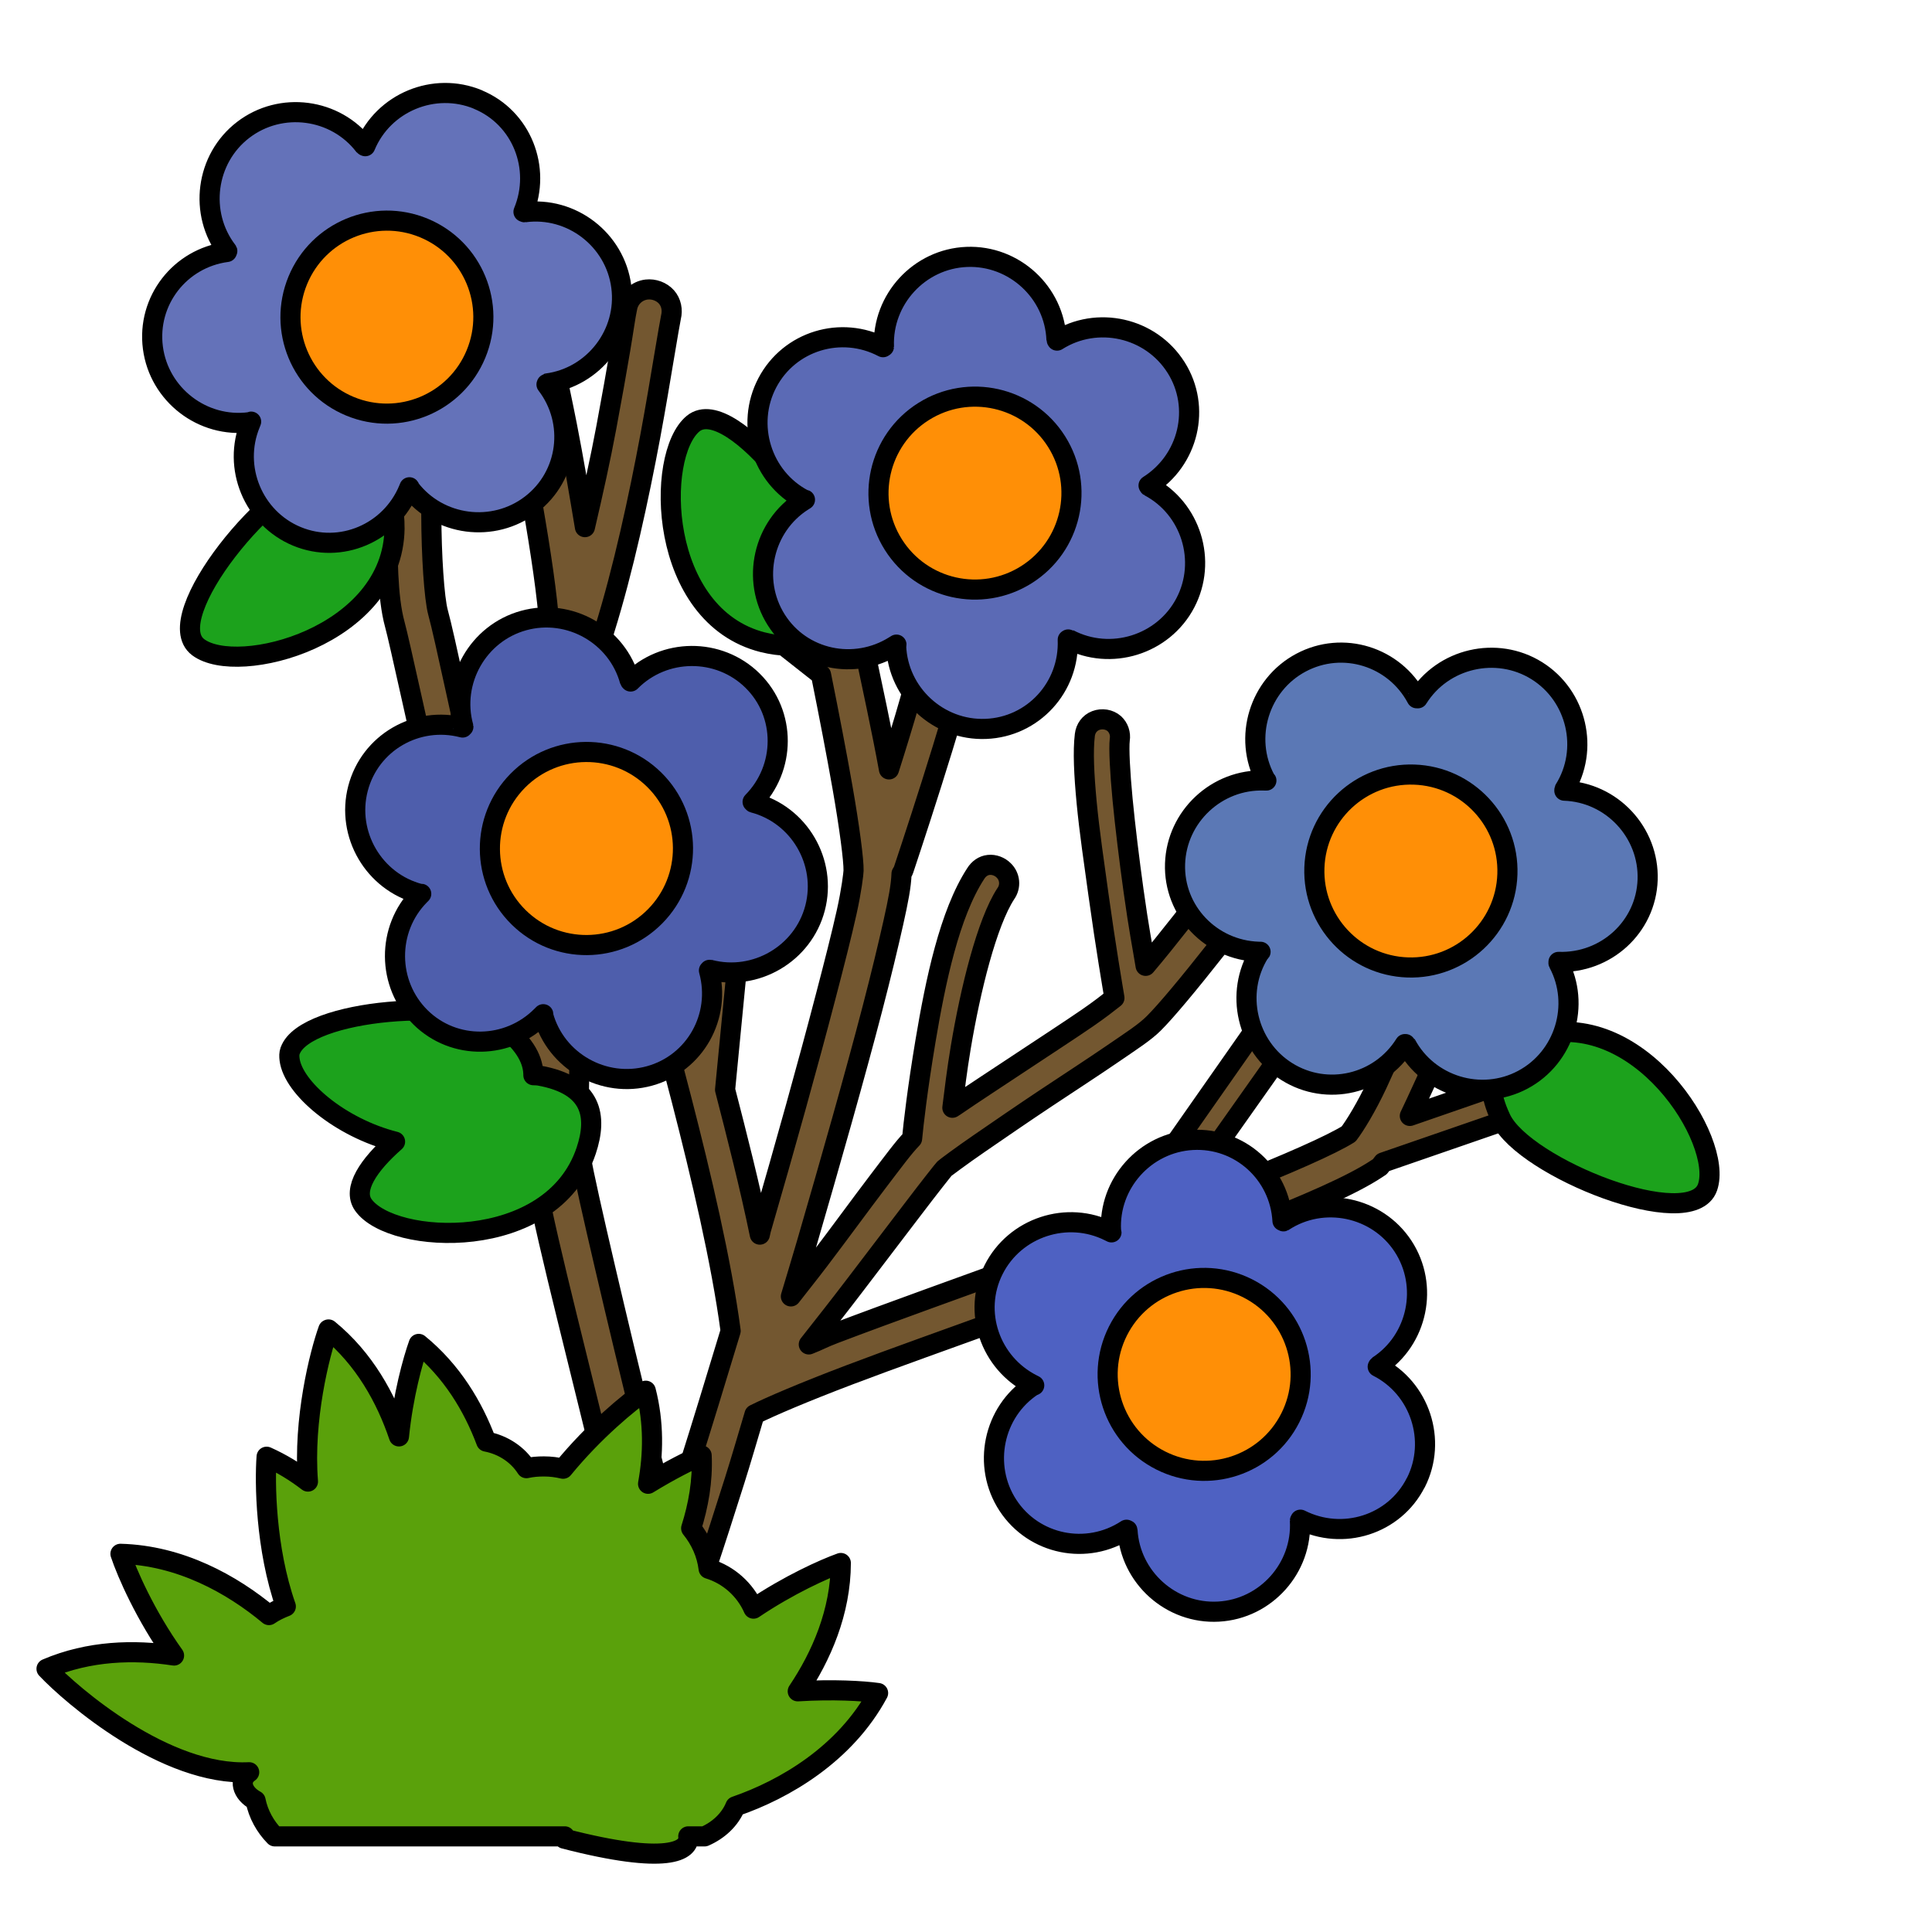 <?xml version="1.0" encoding="UTF-8" standalone="no"?>
<svg xmlns:dc="http://purl.org/dc/elements/1.1/" xmlns:cc="http://creativecommons.org/ns#" xmlns:rdf="http://www.w3.org/1999/02/22-rdf-syntax-ns#" xmlns:svg="http://www.w3.org/2000/svg" xmlns="http://www.w3.org/2000/svg" viewBox="0 0 48 48" height="100%" width="100%" version="1.0" >
<defs />
<path style="fill:#735730;fill-rule:evenodd;stroke:#000000;stroke-width:0.500;stroke-linecap:round;stroke-linejoin:round;" d="m 12.676,5.320 c -0.084,-0.023 -0.172,-0.026 -0.262,-0.009 -0.282,0.053 -0.487,0.298 -0.488,0.584 -0.003,0.136 0.027,0.200 0.043,0.300 0.015,0.099 0.039,0.207 0.066,0.349 0.053,0.282 0.133,0.665 0.223,1.098 0.180,0.866 0.418,1.978 0.648,3.147 0.230,1.169 0.445,2.381 0.592,3.420 0.147,1.039 0.216,1.940 0.170,2.315 -0.136,1.104 -0.273,3.793 -0.373,6.381 -0.031,0.832 -0.057,1.541 -0.078,2.285 -0.414,-1.588 -0.813,-3.243 -1.159,-4.751 -0.586,-2.554 -1.007,-4.615 -1.175,-5.222 -0.096,-0.351 -0.165,-1.429 -0.167,-2.415 -6.15e-4,-0.493 0.009,-0.972 0.008,-1.367 -8.95e-4,-0.394 0.015,-0.663 -0.029,-0.920 -0.022,-0.150 -0.114,-0.290 -0.239,-0.378 -0.125,-0.087 -0.272,-0.115 -0.421,-0.085 -0.146,0.028 -0.272,0.116 -0.354,0.240 -0.082,0.124 -0.115,0.274 -0.084,0.420 5.39e-4,0.004 0.032,0.337 0.033,0.721 0.001,0.384 -0.007,0.864 -0.006,1.366 0.002,1.004 -0.004,2.025 0.185,2.714 0.119,0.433 0.585,2.609 1.174,5.174 0.589,2.564 1.327,5.584 2.058,7.954 0.020,0.139 0.111,0.241 0.216,0.327 0.025,0.138 0.025,0.234 0.065,0.425 0.081,0.393 0.183,0.881 0.314,1.449 0.261,1.135 0.617,2.546 0.955,3.925 0.674,2.758 1.344,5.401 1.344,5.401 l 1.118,0.100 c 0.269,-0.568 0.666,-1.806 1.204,-3.501 0.148,-0.468 0.323,-1.067 0.489,-1.626 0.399,-0.199 1.213,-0.548 2.366,-0.986 1.085,-0.412 2.475,-0.904 3.838,-1.398 0.433,0.159 0.945,0.202 1.539,0.232 0.774,0.039 1.655,0.031 2.539,0.001 0.884,-0.029 1.761,-0.081 2.493,-0.067 0.731,0.013 1.331,0.100 1.545,0.202 0.196,0.119 0.454,0.072 0.591,-0.111 0.137,-0.184 0.106,-0.444 -0.065,-0.597 -0.039,-0.037 -0.085,-0.067 -0.135,-0.088 -0.497,-0.236 -1.139,-0.277 -1.912,-0.291 -0.772,-0.014 -1.671,0.026 -2.552,0.055 -0.823,0.027 -1.623,0.052 -2.315,0.027 1.523,-0.554 3.034,-1.106 4.311,-1.609 1.469,-0.578 2.606,-1.067 3.221,-1.477 l 0.071,-0.047 0.041,-0.052 c 0.013,-0.017 0.028,-0.035 0.041,-0.053 l 3.772,-1.303 c 0.141,-0.047 0.240,-0.169 0.278,-0.312 0.038,-0.144 0.01,-0.291 -0.089,-0.402 -0.123,-0.133 -0.315,-0.178 -0.485,-0.113 l -2.812,0.973 c 0.054,-0.114 0.101,-0.214 0.159,-0.337 0.302,-0.645 0.629,-1.383 0.913,-2.093 0.567,-1.419 1.019,-2.702 1.019,-2.702 0.059,-0.157 0.052,-0.328 -0.029,-0.468 -0.027,-0.046 -0.071,-0.091 -0.112,-0.130 -0.137,-0.128 -0.334,-0.166 -0.515,-0.118 -0.181,0.047 -0.322,0.175 -0.378,0.354 0,0 -0.438,1.266 -0.995,2.662 -0.278,0.697 -0.584,1.426 -0.872,2.040 -0.273,0.582 -0.557,1.040 -0.711,1.241 -0.431,0.270 -1.522,0.752 -2.925,1.305 -0.449,0.177 -0.969,0.375 -1.469,0.565 l 3.312,-4.688 c 0.121,-0.158 0.120,-0.379 -4.32e-4,-0.538 -0.087,-0.115 -0.233,-0.187 -0.378,-0.182 -0.145,0.004 -0.270,0.084 -0.349,0.206 l -4.034,5.759 c -0.672,0.249 -1.354,0.491 -2.043,0.743 -1.753,0.638 -3.489,1.256 -4.886,1.787 -0.306,0.116 -0.372,0.167 -0.639,0.271 0.364,-0.463 0.739,-0.936 1.119,-1.436 0.530,-0.698 1.052,-1.379 1.463,-1.920 0.411,-0.541 0.760,-0.983 0.788,-1.011 0.017,-0.017 0.414,-0.316 0.882,-0.637 0.467,-0.321 1.050,-0.723 1.641,-1.116 0.590,-0.392 1.174,-0.771 1.652,-1.099 0.478,-0.328 0.804,-0.535 1.029,-0.761 0.293,-0.292 0.848,-0.954 1.558,-1.856 0.710,-0.902 1.560,-2.045 2.339,-3.222 0.123,-0.162 0.141,-0.389 0.053,-0.574 -0.087,-0.184 -0.257,-0.300 -0.461,-0.307 -0.204,-0.007 -0.403,0.105 -0.503,0.283 -0.757,1.143 -1.597,2.256 -2.292,3.139 -0.337,0.429 -0.646,0.812 -0.900,1.111 -0.086,-0.529 -0.163,-0.886 -0.301,-1.876 -0.106,-0.766 -0.205,-1.572 -0.271,-2.254 -0.065,-0.682 -0.096,-1.276 -0.070,-1.491 0.023,-0.146 -0.027,-0.295 -0.136,-0.396 -0.124,-0.109 -0.307,-0.136 -0.461,-0.077 -0.154,0.059 -0.252,0.196 -0.271,0.360 -0.049,0.402 -0.021,0.982 0.046,1.686 0.067,0.703 0.187,1.516 0.294,2.289 0.188,1.348 0.347,2.263 0.395,2.557 -0.158,0.125 -0.376,0.295 -0.668,0.496 -0.467,0.321 -1.044,0.694 -1.635,1.087 -0.590,0.392 -1.191,0.782 -1.670,1.111 -0.020,0.014 -0.033,0.021 -0.053,0.034 0.055,-0.443 0.112,-0.921 0.208,-1.497 0.240,-1.439 0.650,-3.103 1.119,-3.821 0.129,-0.179 0.107,-0.426 -0.052,-0.579 -0.095,-0.096 -0.238,-0.151 -0.373,-0.136 -0.135,0.014 -0.248,0.097 -0.320,0.212 -0.655,1.003 -1.002,2.684 -1.250,4.164 -0.199,1.191 -0.299,2.060 -0.333,2.425 -0.212,0.217 -0.463,0.561 -0.864,1.087 -0.415,0.546 -0.923,1.244 -1.451,1.939 -0.239,0.315 -0.459,0.588 -0.696,0.893 0.127,-0.425 0.256,-0.844 0.391,-1.309 0.607,-2.089 1.199,-4.169 1.631,-5.829 0.216,-0.830 0.396,-1.577 0.524,-2.151 0.122,-0.547 0.191,-0.900 0.203,-1.213 0.018,-0.032 0.039,-0.061 0.051,-0.098 0.224,-0.672 0.614,-1.861 0.967,-3.009 0.352,-1.147 0.656,-2.176 0.737,-2.718 0.032,-0.168 -0.024,-0.346 -0.138,-0.475 -0.113,-0.129 -0.271,-0.194 -0.443,-0.183 -0.273,0.009 -0.5,0.214 -0.534,0.484 -0.042,0.282 -0.334,1.408 -0.683,2.544 -0.099,0.325 -0.167,0.541 -0.269,0.864 -0.175,-0.963 -0.415,-2.061 -0.648,-3.172 -0.502,-2.396 -1.034,-4.775 -1.168,-5.421 -0.068,-0.324 -0.387,-0.532 -0.712,-0.464 -0.325,0.068 -0.533,0.385 -0.465,0.709 0.122,0.590 0.592,2.595 1.015,4.548 l -2.276,-1.793 c -0.109,-0.093 -0.254,-0.133 -0.396,-0.108 -0.193,0.030 -0.339,0.172 -0.382,0.363 -0.042,0.190 0.025,0.391 0.187,0.501 l 3.157,2.486 c 0.198,0.983 0.389,1.976 0.533,2.796 0.173,0.987 0.281,1.815 0.275,2.070 -0.001,0.064 -0.050,0.489 -0.173,1.039 -0.122,0.550 -0.308,1.279 -0.523,2.101 -0.428,1.643 -1.001,3.698 -1.605,5.779 -0.011,0.040 -0.016,0.083 -0.028,0.124 -0.251,-1.217 -0.571,-2.470 -0.863,-3.600 l 0.690,-7.118 c 0.019,-0.146 -0.035,-0.296 -0.140,-0.401 -0.104,-0.104 -0.247,-0.152 -0.394,-0.133 -0.232,0.020 -0.415,0.205 -0.434,0.436 l -0.429,4.515 c -0.148,-0.571 -0.266,-1.082 -0.273,-1.151 -0.010,-0.149 -0.075,-0.281 -0.190,-0.377 -0.115,-0.096 -0.270,-0.147 -0.419,-0.133 -0.302,0.036 -0.519,0.307 -0.487,0.609 0.034,0.336 0.155,0.805 0.338,1.499 0.182,0.694 0.414,1.561 0.663,2.526 0.474,1.842 0.984,3.996 1.213,5.721 -0.362,1.193 -0.709,2.336 -1.025,3.332 -0.240,0.759 -0.318,0.973 -0.509,1.529 -0.251,-1.003 -0.437,-1.670 -0.867,-3.425 -0.336,-1.376 -0.671,-2.799 -0.930,-3.925 -0.129,-0.562 -0.236,-1.045 -0.315,-1.424 -0.078,-0.379 -0.129,-0.681 -0.132,-0.723 -0.012,-0.165 -0.001,-0.943 0.020,-1.939 0.021,-0.996 0.059,-2.239 0.108,-3.527 0.099,-2.576 0.227,-5.324 0.346,-6.281 0.027,-0.218 0.025,-0.477 0.017,-0.745 0.082,-0.076 0.131,-0.180 0.155,-0.294 0.461,-1.477 0.851,-3.281 1.134,-4.796 0.141,-0.757 0.256,-1.456 0.344,-1.980 0.088,-0.523 0.156,-0.920 0.172,-0.990 0.043,-0.177 0.008,-0.363 -0.112,-0.500 -0.121,-0.136 -0.312,-0.206 -0.494,-0.185 -0.246,0.029 -0.442,0.217 -0.483,0.460 -0.042,0.187 -0.085,0.518 -0.173,1.039 -0.088,0.521 -0.205,1.182 -0.345,1.930 -0.145,0.778 -0.334,1.629 -0.531,2.474 C 14.395,12.271 14.250,11.412 14.085,10.570 13.852,9.390 13.592,8.260 13.412,7.396 13.322,6.965 13.263,6.591 13.212,6.323 13.186,6.189 13.157,6.074 13.145,5.998 c -0.012,-0.076 -0.021,-0.146 -0.022,-0.074 0.008,-0.182 -0.074,-0.358 -0.213,-0.477 -0.069,-0.059 -0.148,-0.102 -0.232,-0.125 z" />
<path d="m 8.157,33.032 c -0.214,0.596 -0.629,2.233 -0.506,3.777 -0.310,-0.238 -0.651,-0.449 -1.027,-0.617 -0.047,0.623 -0.030,2.276 0.477,3.719 -0.147,0.057 -0.291,0.126 -0.419,0.215 -0.920,-0.766 -2.206,-1.483 -3.689,-1.522 0.158,0.476 0.623,1.537 1.331,2.527 -0.993,-0.151 -2.110,-0.122 -3.168,0.330 0.624,0.662 2.953,2.671 5.035,2.570 -0.273,0.189 -0.180,0.518 0.159,0.703 0.068,0.340 0.241,0.650 0.477,0.890 l 7.205,0 c -0.002,0.020 -0.012,0.036 -0.014,0.057 2.564,0.663 3.127,0.310 3.082,-0.057 l 0.405,0 c 0.348,-0.152 0.631,-0.416 0.766,-0.746 1.219,-0.419 2.730,-1.299 3.545,-2.815 -0.376,-0.054 -1.131,-0.097 -1.996,-0.043 0.584,-0.871 1.067,-1.971 1.070,-3.188 -0.418,0.149 -1.298,0.546 -2.170,1.134 -0.207,-0.470 -0.613,-0.838 -1.114,-0.991 -0.046,-0.381 -0.205,-0.722 -0.434,-1.005 0.179,-0.566 0.289,-1.172 0.260,-1.809 -0.281,0.114 -0.779,0.364 -1.331,0.703 0.133,-0.734 0.147,-1.521 -0.057,-2.312 -0.412,0.279 -1.294,1.008 -2.054,1.938 -0.154,-0.037 -0.310,-0.057 -0.477,-0.057 -0.149,0 -0.293,0.011 -0.434,0.043 -0.212,-0.332 -0.570,-0.579 -0.998,-0.660 -0.328,-0.876 -0.855,-1.756 -1.678,-2.427 -0.145,0.405 -0.390,1.287 -0.491,2.298 -0.319,-0.945 -0.860,-1.931 -1.750,-2.657 z" style="fill:#5aa10b;fill-rule:evenodd;stroke:#000000;stroke-width:0.5;stroke-linecap:round;stroke-linejoin:round;" />
<path style="fill:#1ca21c;fill-rule:evenodd;stroke:#000000;stroke-width:0.5;stroke-linecap:round;stroke-linejoin:round;" d="m 9.802,13.125 c -0.032,2.688 -3.895,3.696 -4.879,2.954 -0.983,-0.741 1.851,-4.194 3.191,-4.367 1.340,-0.173 1.698,0.517 1.687,1.413 z" />
<path style="fill:#6472b9;fill-rule:evenodd;stroke:#000000;stroke-width:0.5;stroke-linecap:round;stroke-linejoin:round;" d="m 11.875,2.472 c -1.087,-0.450 -2.349,0.072 -2.800,1.160 -0.004,-0.005 -0.020,-0.004 -0.025,-0.010 C 8.334,2.687 6.976,2.510 6.042,3.227 c -0.934,0.716 -1.111,2.074 -0.395,3.008 0.001,0.002 -0.012,0.022 -0.010,0.025 -1.167,0.153 -1.991,1.214 -1.838,2.381 0.153,1.167 1.237,2.002 2.405,1.848 0.013,-0.001 0.022,-0.012 0.035,-0.014 -0.007,0.016 -0.013,0.033 -0.020,0.050 -0.450,1.087 0.071,2.350 1.158,2.801 1.087,0.450 2.324,-0.082 2.775,-1.170 0.007,-0.016 0.014,-0.033 0.020,-0.050 0.008,0.010 0.006,0.024 0.014,0.035 0.716,0.934 2.073,1.111 3.007,0.394 0.934,-0.716 1.101,-2.049 0.385,-2.983 0.004,-3.189e-4 0.006,-0.024 0.010,-0.025 1.167,-0.153 2.002,-1.239 1.848,-2.406 -0.153,-1.167 -1.237,-2.002 -2.405,-1.848 -0.007,8.57e-4 -0.017,-0.011 -0.025,-0.010 0.450,-1.087 -0.046,-2.340 -1.133,-2.790 z" />
<ellipse ry="2.400" rx="2.398" cy="3.608" cx="11.908" style="fill:#ff8f06;fill-rule:evenodd;stroke:#000000;stroke-width:0.500;stroke-linecap:round;stroke-linejoin:round;" transform="matrix(0.923,0.382,-0.382,0.923,0,0)" />
<path style="fill:#1ca21c;fill-rule:evenodd;stroke:#000000;stroke-width:0.5;stroke-linecap:round;stroke-linejoin:round;" d="m 7.208,26.106 c -0.024,0.069 -0.023,0.136 -0.014,0.212 0.085,0.710 1.258,1.701 2.621,2.046 -0.661,0.580 -1.062,1.182 -0.789,1.571 0.707,1.004 4.684,1.209 5.538,-1.348 0.284,-0.852 0.155,-1.627 -1.171,-1.865 -0.041,-0.007 -0.095,-0.007 -0.141,-0.009 4.85e-4,-0.358 -0.194,-0.756 -0.708,-1.164 -0.989,-0.786 -4.963,-0.487 -5.335,0.557 z" />
<path d="m 18.698,16.911 c -0.838,-0.826 -2.204,-0.816 -3.031,0.021 -0.002,-0.007 -0.017,-0.012 -0.019,-0.019 -0.312,-1.135 -1.503,-1.809 -2.638,-1.496 -1.135,0.312 -1.810,1.504 -1.498,2.639 6.35e-4,0.003 -0.019,0.016 -0.019,0.019 -1.139,-0.296 -2.302,0.375 -2.599,1.515 -0.297,1.139 0.394,2.320 1.533,2.617 0.012,0.003 0.025,-0.003 0.038,-2.67e-4 -0.012,0.012 -0.025,0.025 -0.038,0.038 -0.826,0.838 -0.817,2.204 0.020,3.031 0.838,0.826 2.185,0.797 3.012,-0.040 0.012,-0.013 0.025,-0.025 0.038,-0.038 0.003,0.013 -0.003,0.025 2.67e-4,0.038 0.312,1.135 1.503,1.809 2.638,1.496 1.135,-0.312 1.791,-1.485 1.478,-2.620 0.004,0.001 0.014,-0.020 0.019,-0.019 1.139,0.296 2.321,-0.395 2.618,-1.534 0.297,-1.139 -0.394,-2.320 -1.533,-2.617 -0.007,-0.002 -0.012,-0.017 -0.019,-0.019 0.826,-0.838 0.837,-2.185 -0.001,-3.012 z" style="fill:#4e5eac;fill-rule:evenodd;stroke:#000000;stroke-width:0.5;stroke-linecap:round;stroke-linejoin:round;" />
<ellipse transform="matrix(0.712,0.702,-0.702,0.712,0,0)" style="fill:#ff8f06;fill-rule:evenodd;stroke:#000000;stroke-width:0.500;stroke-linecap:round;stroke-linejoin:round;" cx="25.179" cy="4.783" rx="2.398" ry="2.400" />
<path d="m 18.956,15.958 c -2.606,-0.658 -2.686,-4.649 -1.736,-5.433 0.950,-0.783 3.647,2.777 3.503,4.121 -0.143,1.344 -0.899,1.531 -1.767,1.311 z" style="fill:#1ca21c;fill-rule:evenodd;stroke:#000000;stroke-width:0.5;stroke-linecap:round;stroke-linejoin:round;" />
<path style="fill:#5b6ab5;fill-rule:evenodd;stroke:#000000;stroke-width:0.5;stroke-linecap:round;stroke-linejoin:round;" d="M 29.219,9.130 C 28.591,8.134 27.258,7.833 26.262,8.462 c -3.33e-4,-0.007 -0.014,-0.015 -0.014,-0.022 -0.046,-1.176 -1.052,-2.104 -2.229,-2.057 -1.176,0.046 -2.104,1.053 -2.058,2.229 -6.4e-5,0.003 -0.022,0.011 -0.022,0.014 -1.042,-0.547 -2.327,-0.157 -2.875,0.884 -0.548,1.042 -0.143,2.349 0.898,2.897 0.011,0.006 0.025,0.002 0.037,0.008 -0.015,0.009 -0.030,0.019 -0.045,0.028 -0.995,0.628 -1.297,1.961 -0.669,2.956 0.628,0.995 1.946,1.273 2.942,0.644 0.015,-0.009 0.030,-0.018 0.045,-0.028 2.38e-4,0.013 -0.009,0.023 -0.008,0.037 0.046,1.176 1.052,2.104 2.229,2.057 1.176,-0.046 2.082,-1.038 2.035,-2.215 0.003,0.002 0.019,-0.016 0.022,-0.014 1.042,0.547 2.350,0.142 2.898,-0.899 0.548,-1.042 0.143,-2.349 -0.898,-2.897 -0.006,-0.003 -0.008,-0.019 -0.014,-0.022 0.995,-0.628 1.312,-1.938 0.683,-2.933 z" />
<ellipse ry="2.400" rx="2.398" cy="-13.965" cx="23.307" style="fill:#ff8f06;fill-rule:evenodd;stroke:#000000;stroke-width:0.500;stroke-linecap:round;stroke-linejoin:round;" transform="matrix(0.533,0.845,-0.845,0.533,0,0)" />
<path style="fill:#1ca21c;fill-rule:evenodd;stroke:#000000;stroke-width:0.5;stroke-linecap:round;stroke-linejoin:round;" d="m 38.119,25.756 c 2.569,-0.790 4.710,2.579 4.304,3.742 -0.405,1.162 -4.559,-0.480 -5.134,-1.703 -0.575,-1.223 -0.026,-1.775 0.829,-2.038 z" />
<path d="m 40.935,21.858 c 0.040,-1.176 -0.892,-2.174 -2.069,-2.214 0.003,-0.006 -0.002,-0.021 9.27e-4,-0.027 0.623,-0.998 0.312,-2.331 -0.686,-2.954 -0.999,-0.622 -2.333,-0.312 -2.956,0.686 -0.001,0.002 -0.025,-0.003 -0.027,-9.21e-4 -0.553,-1.038 -1.836,-1.438 -2.875,-0.885 -1.039,0.553 -1.440,1.862 -0.886,2.901 0.006,0.011 0.019,0.016 0.026,0.028 -0.017,-0.001 -0.036,-0.001 -0.054,-0.001 -1.176,-0.040 -2.175,0.892 -2.215,2.068 -0.040,1.176 0.893,2.147 2.070,2.187 0.018,5.98e-4 0.036,0.001 0.054,0.001 -0.007,0.011 -0.020,0.014 -0.028,0.026 -0.623,0.998 -0.312,2.331 0.686,2.954 0.999,0.622 2.305,0.311 2.929,-0.687 0.001,0.003 0.025,-0.003 0.027,9.27e-4 0.553,1.038 1.863,1.439 2.902,0.885 1.039,-0.553 1.440,-1.862 0.886,-2.901 -0.003,-0.006 0.004,-0.020 9.27e-4,-0.027 1.176,0.040 2.174,-0.865 2.214,-2.041 z" style="fill:#5b78b5;fill-rule:evenodd;stroke:#000000;stroke-width:0.5;stroke-linecap:round;stroke-linejoin:round;" />
<ellipse transform="matrix(-0.034,0.999,-0.999,-0.034,0,0)" style="fill:#ff8f06;fill-rule:evenodd;stroke:#000000;stroke-width:0.500;stroke-linecap:round;stroke-linejoin:round;" cx="20.444" cy="-35.784" rx="2.398" ry="2.400" />
<path style="fill:#4e61c2;fill-rule:evenodd;stroke:#000000;stroke-width:0.5;stroke-linecap:round;stroke-linejoin:round;" d="m 35.177,36.835 c 0.530,-1.050 0.102,-2.348 -0.948,-2.879 0.006,-0.004 0.006,-0.020 0.012,-0.024 0.984,-0.644 1.262,-1.985 0.617,-2.970 -0.645,-0.984 -1.986,-1.263 -2.971,-0.618 -0.002,0.001 -0.021,-0.013 -0.024,-0.012 -0.066,-1.175 -1.062,-2.076 -2.238,-2.010 -1.175,0.065 -2.089,1.085 -2.022,2.260 6.03e-4,0.013 0.011,0.023 0.011,0.036 -0.015,-0.008 -0.032,-0.016 -0.048,-0.024 -1.051,-0.530 -2.349,-0.103 -2.879,0.947 -0.530,1.050 -0.090,2.324 0.960,2.854 0.016,0.008 0.031,0.016 0.048,0.024 -0.011,0.007 -0.024,0.004 -0.036,0.011 -0.984,0.644 -1.262,1.985 -0.617,2.970 0.645,0.984 1.962,1.250 2.946,0.606 -5.3e-5,0.004 0.024,0.007 0.024,0.012 0.066,1.175 1.086,2.088 2.262,2.022 1.175,-0.065 2.089,-1.085 2.022,-2.260 -3.14e-4,-0.007 0.012,-0.016 0.012,-0.024 1.051,0.530 2.337,0.127 2.867,-0.922 z" />
<ellipse ry="2.400" rx="2.398" cy="-42.129" cx="17.027" style="fill:#ff8f06;fill-rule:evenodd;stroke:#000000;stroke-width:0.500;stroke-linecap:round;stroke-linejoin:round;" transform="matrix(-0.450,0.892,-0.892,-0.450,0,0)" />
</svg>
